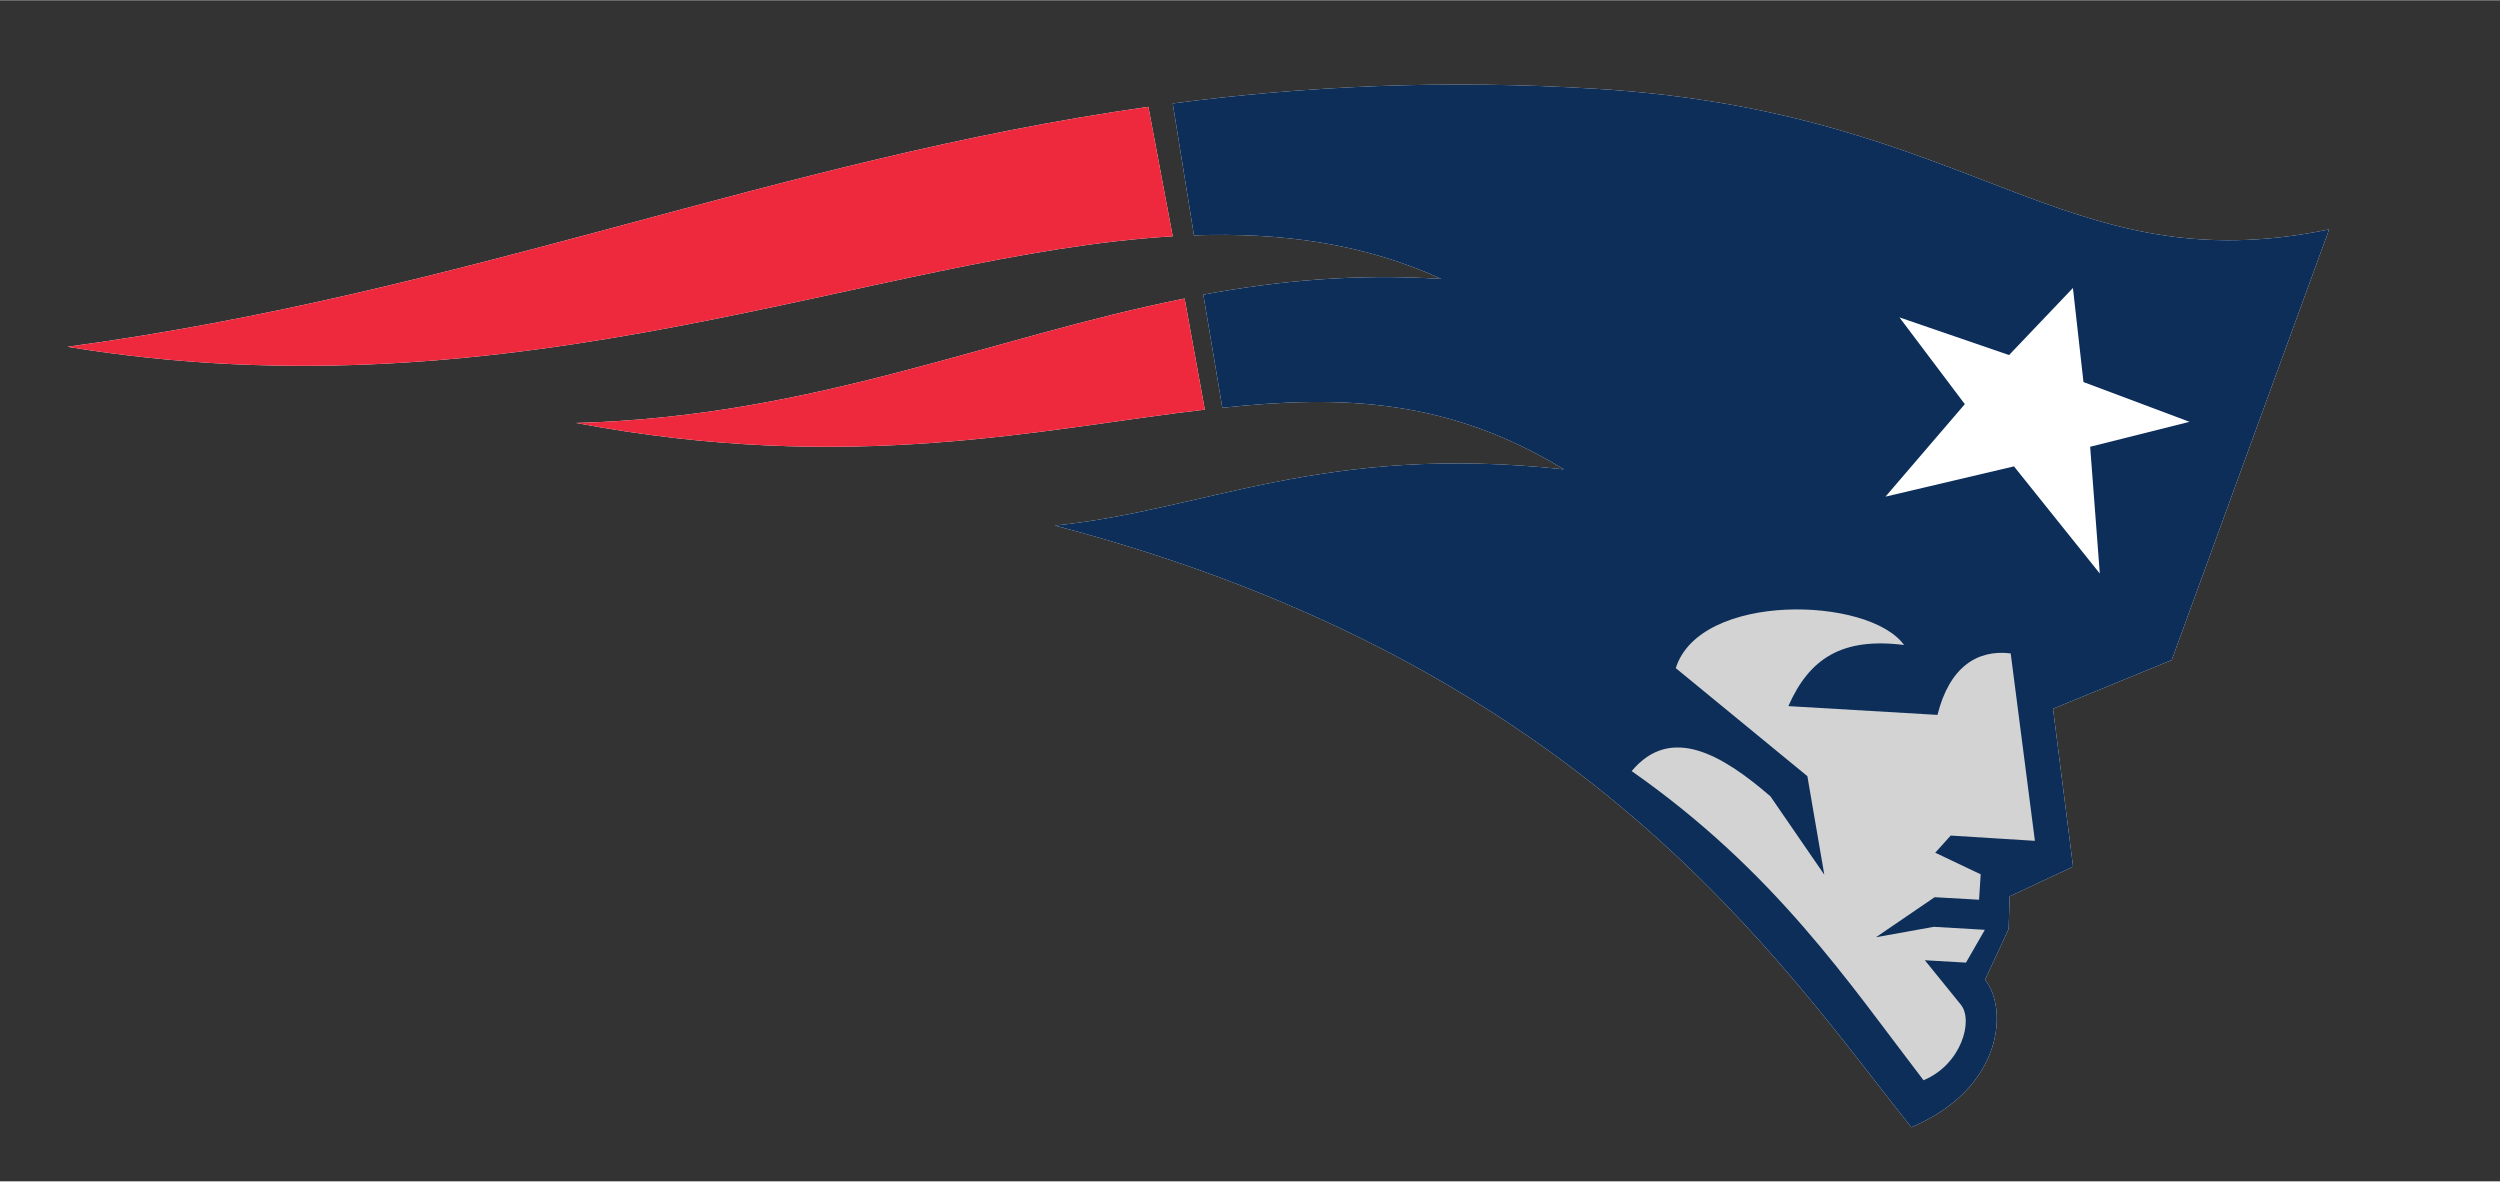 <?xml version="1.0" encoding="UTF-8" standalone="no"?>
<!-- Created with Inkscape (http://www.inkscape.org/) -->
<svg
   xmlns:svg="http://www.w3.org/2000/svg"
   xmlns="http://www.w3.org/2000/svg"
   version="1.0"
   width="634.465"
   height="299.87"
   viewBox="0 0 635 300"
   id="svg2403"
   xml:space="preserve"><rect x="0" y="0" width="635" height="300" fill="#333333" stroke="none"/><defs
     id="defs2406" /><path
     d="M 297.873,59.961 C 222.574,64.403 132.185,106.985 17.125,88.019 C 119.095,74.24 196.846,40.505 291.686,27.065 C 291.686,27.065 297.873,59.961 297.873,59.961 z"
     id="path3594"
     style="fill:#ffffff;fill-opacity:1;fill-rule:nonzero;stroke:none" /><path
     d="M 310.473,103.515 C 340.955,100.223 367.89,101.26 397.24,119.161 C 336.013,112.521 306.059,129.611 267.92,133.421 C 402.71,168.807 452.054,244.37 485.479,286.263 C 508.868,276.36 510.113,256.027 504.19,248.802 C 504.19,248.802 510.188,235.9 510.188,235.9 C 510.188,235.9 510.453,227.601 510.453,227.601 C 510.453,227.601 526.561,220.075 526.561,220.075 C 526.561,220.075 521.468,179.955 521.468,179.955 C 521.468,179.955 551.61,167.6 551.61,167.6 C 551.61,167.6 591.599,58.207 591.599,58.207 C 523.883,72.25 501.964,28.48 405.653,22.51 C 366.381,20.077 331.033,21.878 297.873,26.216 C 297.873,26.216 303.268,59.716 303.268,59.716 C 325.45,58.952 346.312,61.753 366.117,70.788 C 344.35,69.411 324.771,71.231 305.644,74.778 C 305.644,74.778 310.473,103.515 310.473,103.515 z"
     id="path3598"
     style="fill:#ffffff;fill-opacity:1;fill-rule:nonzero;stroke:none" /><path
     d="M 306.021,103.977 C 264.336,108.89 215.972,120.519 146.294,107.372 C 206.39,105.759 251.358,85.633 300.891,75.759 C 300.891,75.759 306.021,103.977 306.021,103.977 z"
     id="path3602"
     style="fill:#ffffff;fill-opacity:1;fill-rule:nonzero;stroke:none" /><path
     d="M 297.873,59.961 C 222.574,64.403 132.185,106.985 17.125,88.019 C 119.095,74.24 196.846,40.505 291.686,27.065 C 291.686,27.065 297.873,59.961 297.873,59.961 z"
     id="path3606"
     style="fill:#ef293d;fill-opacity:1;fill-rule:nonzero;stroke:none" /><path
     d="M 310.473,103.515 C 340.955,100.223 367.89,101.26 397.24,119.161 C 336.013,112.521 306.059,129.611 267.92,133.421 C 402.71,168.807 452.054,244.37 485.479,286.263 C 508.868,276.36 510.113,256.027 504.19,248.802 C 504.19,248.802 510.188,235.9 510.188,235.9 C 510.188,235.9 510.453,227.601 510.453,227.601 C 510.453,227.601 526.561,220.075 526.561,220.075 C 526.561,220.075 521.468,179.955 521.468,179.955 C 521.468,179.955 551.61,167.6 551.61,167.6 C 551.61,167.6 591.599,58.207 591.599,58.207 C 523.883,72.25 501.964,28.48 405.653,22.51 C 366.381,20.077 331.033,21.878 297.873,26.216 C 297.873,26.216 303.268,59.716 303.268,59.716 C 325.45,58.952 346.312,61.753 366.117,70.788 C 344.35,69.411 324.771,71.231 305.644,74.778 C 305.644,74.778 310.473,103.515 310.473,103.515 z"
     id="path3608"
     style="fill:#0c2e59;fill-opacity:1;fill-rule:nonzero;stroke:none" /><path
     d="M 306.021,103.977 C 264.336,108.89 215.972,120.519 146.294,107.372 C 206.39,105.759 251.358,85.633 300.891,75.759 C 300.891,75.759 306.021,103.977 306.021,103.977 z"
     id="path3610"
     style="fill:#ef293d;fill-opacity:1;fill-rule:nonzero;stroke:none" /><path
     d="M 414.443,195.799 C 450.885,221.32 469.596,249.576 488.572,274.323 C 498.23,270.305 501.285,259.12 498.079,255.159 C 498.079,255.159 488.912,243.841 488.912,243.841 C 488.912,243.841 499.361,244.445 499.361,244.445 C 499.361,244.445 504.152,236.108 504.152,236.108 C 504.152,236.108 491.175,235.353 491.175,235.353 C 491.175,235.353 476.5,237.994 476.5,237.994 C 476.5,237.994 491.401,227.827 491.401,227.827 C 491.401,227.827 502.681,228.469 502.681,228.469 C 502.681,228.469 503.096,222.018 503.096,222.018 C 503.096,222.018 491.552,216.529 491.552,216.529 C 491.552,216.529 495.476,212.172 495.476,212.172 C 495.476,212.172 516.866,213.511 516.866,213.511 C 516.866,213.511 510.717,165.902 510.717,165.902 C 502.266,164.865 495.174,169.307 492.118,181.52 C 492.118,181.52 454.242,179.294 454.242,179.294 C 459.562,167.213 467.861,161.771 483.63,163.771 C 474.765,151.397 431.721,150.256 425.647,169.646 C 425.647,169.646 459.071,197.082 459.071,197.082 C 459.071,197.082 463.372,222.112 463.372,222.112 C 463.372,222.112 449.678,202.193 449.678,202.193 C 437.266,191.498 424.327,183.972 414.443,195.799 z"
     id="path3612"
     style="fill:#d3d3d3;fill-opacity:1;fill-rule:nonzero;stroke:none" /><path
     d="M 526.523,73.089 C 526.523,73.089 529.202,96.979 529.202,96.979 C 529.202,96.979 556.137,107.08 556.137,107.08 C 556.137,107.08 530.899,113.417 530.899,113.417 C 530.899,113.417 533.351,145.615 533.351,145.615 C 533.351,145.615 511.547,118.397 511.547,118.397 C 511.547,118.397 478.914,126.083 478.914,126.083 C 478.914,126.083 499.06,102.59 499.06,102.59 C 499.06,102.59 482.461,80.559 482.461,80.559 C 482.461,80.559 510.301,90.122 510.301,90.122 C 510.301,90.122 526.523,73.089 526.523,73.089 z"
     id="path3614"
     style="fill:#ffffff;fill-opacity:1;fill-rule:nonzero;stroke:none" /></svg>